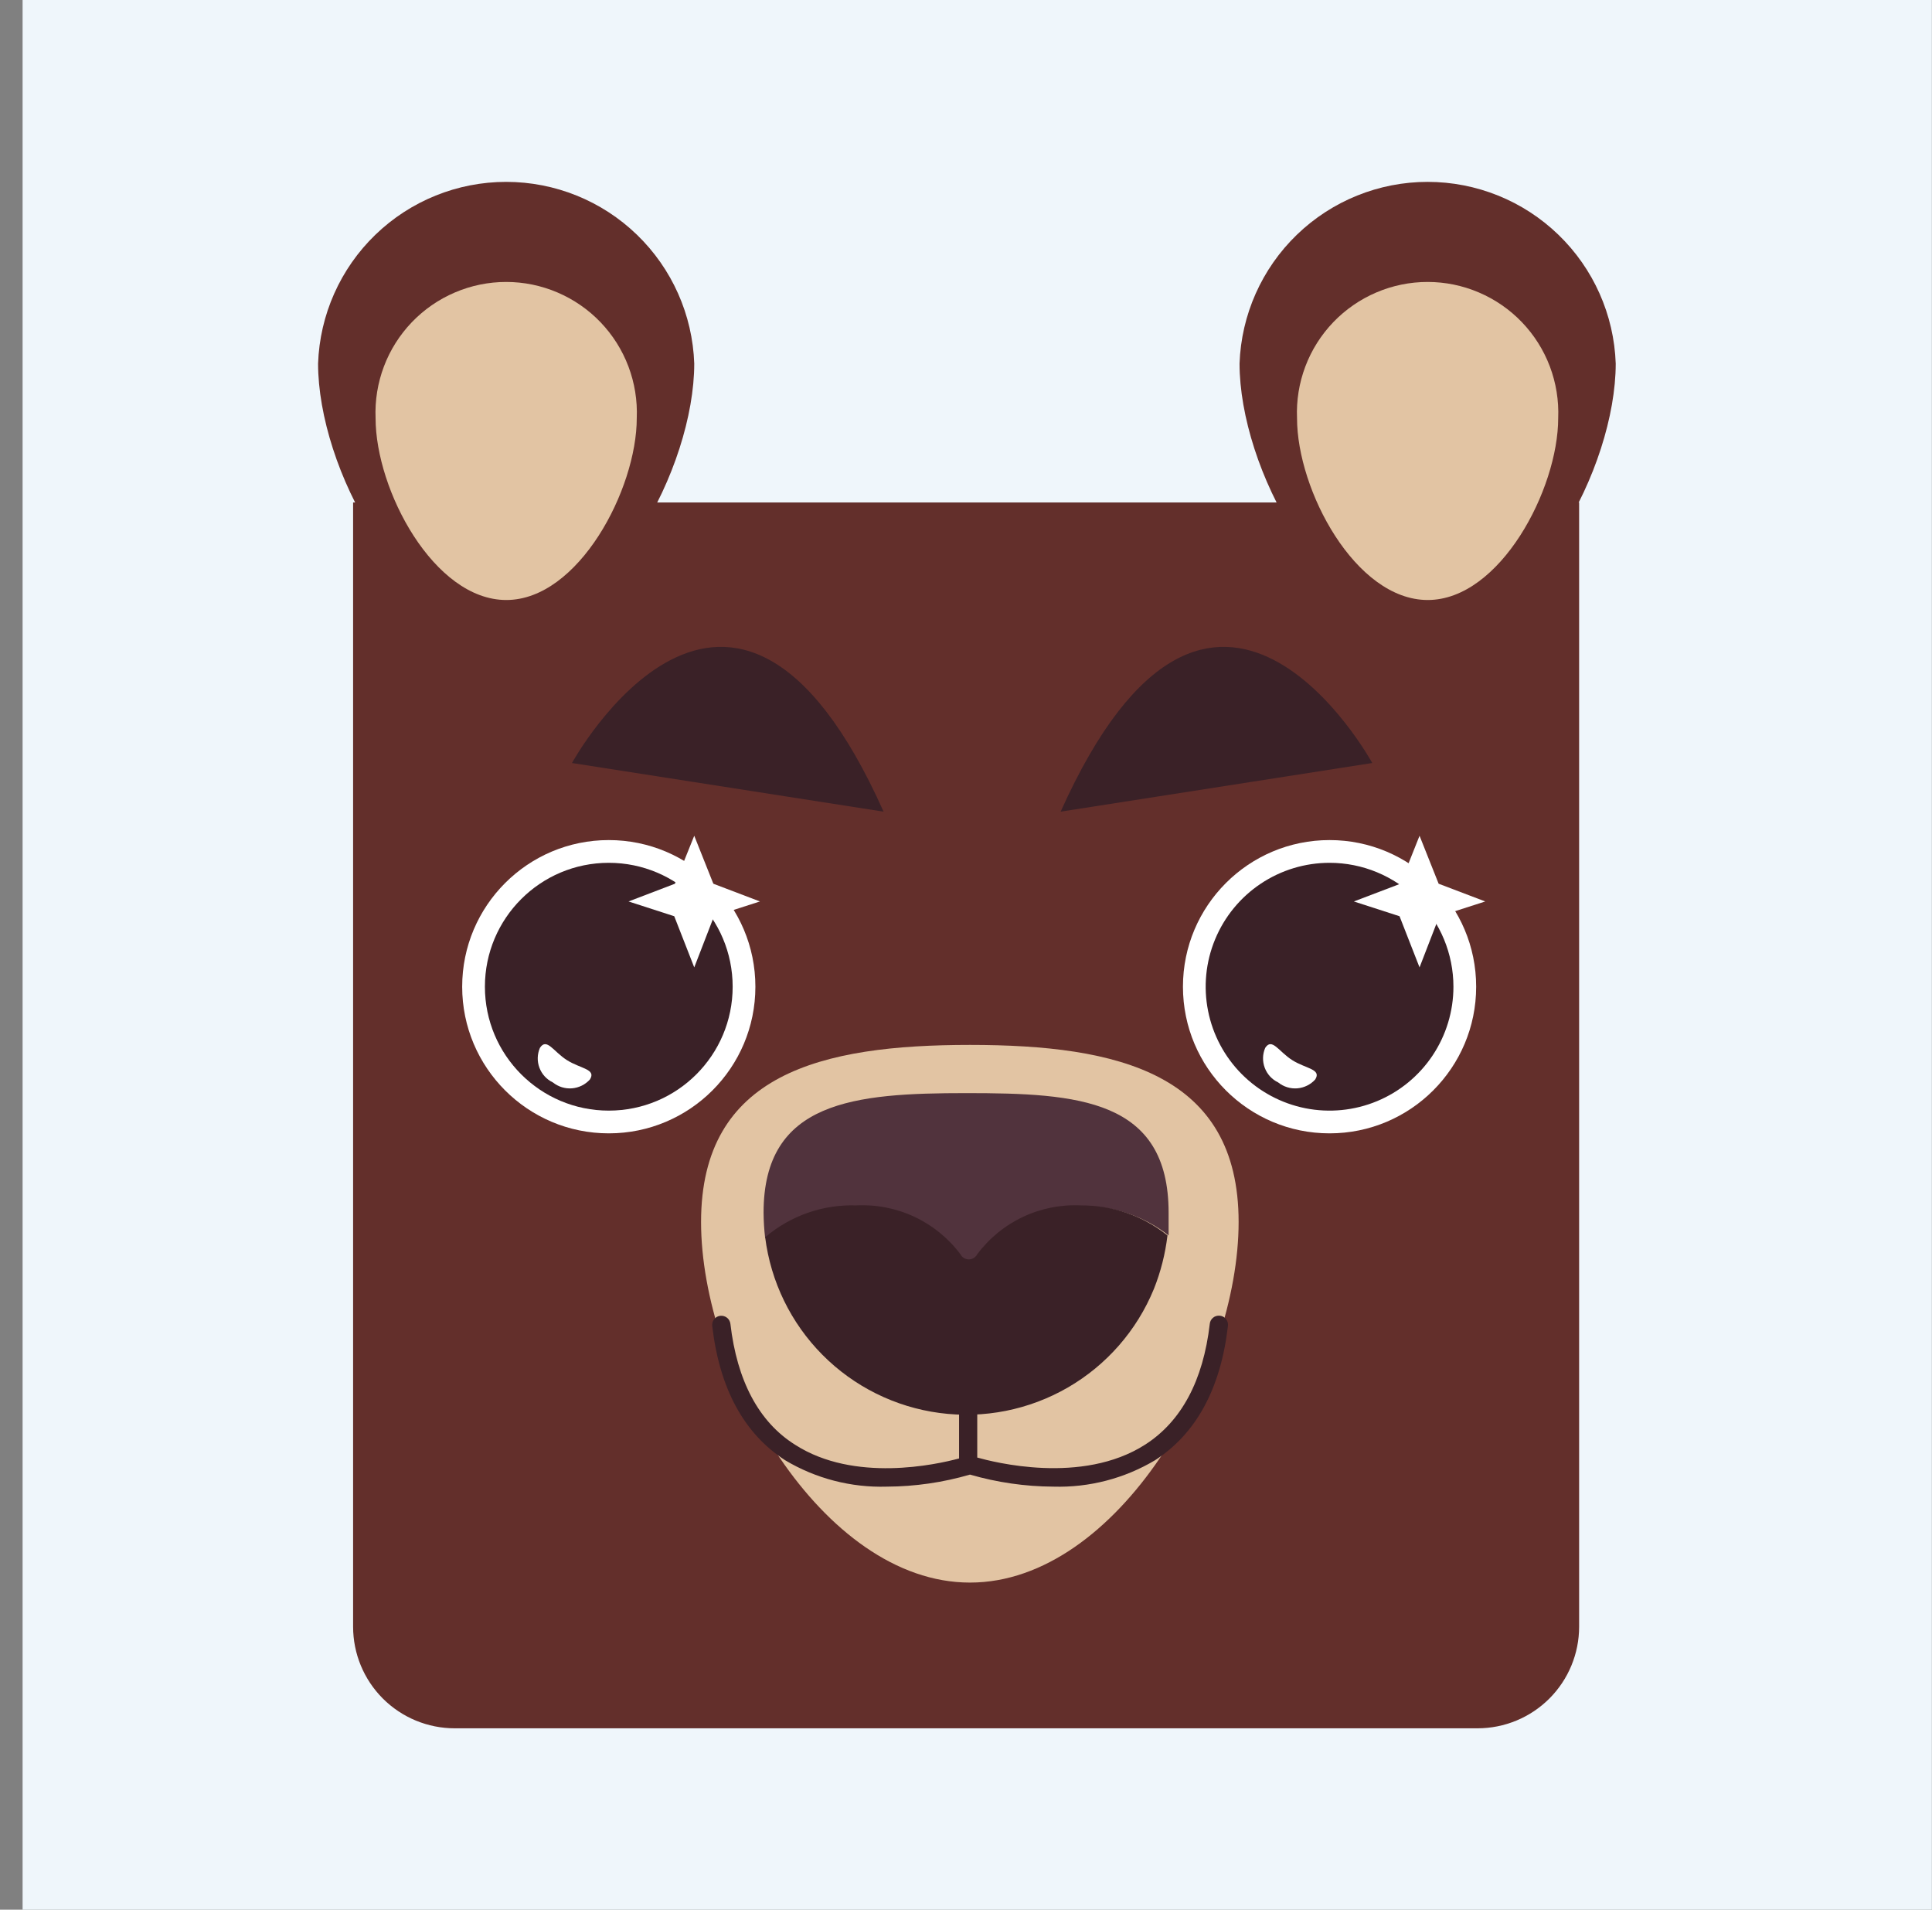 <svg width="85" height="84" viewBox="0 0 85 84" fill="none" xmlns="http://www.w3.org/2000/svg">
<rect x="0" y="0" width="85" height="84" fill="#808080" stroke="none"/>
<rect width="84" height="84" transform="translate(0.994)" fill="#EFF6FB"/>
<path d="M69.475 22.102V71.552C69.475 72.738 69.004 73.875 68.166 74.713C67.328 75.551 66.191 76.022 65.005 76.022H20.005C18.82 76.022 17.683 75.551 16.844 74.713C16.006 73.875 15.535 72.738 15.535 71.552V22.102H69.475Z" fill="#632F2B"/>
<path d="M26.784 49.852C30.346 49.852 33.234 46.965 33.234 43.402C33.234 39.84 30.346 36.952 26.784 36.952C23.222 36.952 20.334 39.84 20.334 43.402C20.334 46.965 23.222 49.852 26.784 49.852Z" fill="white"/>
<path d="M26.784 48.852C29.794 48.852 32.234 46.412 32.234 43.402C32.234 40.392 29.794 37.952 26.784 37.952C23.774 37.952 21.334 40.392 21.334 43.402C21.334 46.412 23.774 48.852 26.784 48.852Z" fill="#3A2127"/>
<path d="M25.954 47.482C25.75 47.708 25.468 47.847 25.165 47.872C24.862 47.896 24.561 47.803 24.324 47.612C24.051 47.482 23.839 47.251 23.733 46.967C23.626 46.684 23.634 46.37 23.754 46.092C24.054 45.632 24.344 46.252 24.944 46.632C25.544 47.012 26.244 47.022 25.954 47.482Z" fill="white"/>
<path d="M31.384 38.872L30.544 36.762L29.694 38.872L27.654 39.652L29.664 40.302L30.544 42.552L31.414 40.302L33.434 39.652L31.384 38.872Z" fill="white"/>
<path d="M58.495 49.852C62.057 49.852 64.945 46.965 64.945 43.402C64.945 39.84 62.057 36.952 58.495 36.952C54.933 36.952 52.045 39.84 52.045 43.402C52.045 46.965 54.933 49.852 58.495 49.852Z" fill="white"/>
<path d="M63.945 43.402C63.945 44.48 63.625 45.534 63.026 46.43C62.428 47.326 61.576 48.025 60.581 48.437C59.585 48.85 58.489 48.958 57.432 48.748C56.374 48.537 55.403 48.018 54.641 47.256C53.879 46.494 53.36 45.523 53.15 44.465C52.939 43.408 53.047 42.312 53.46 41.317C53.872 40.321 54.571 39.47 55.467 38.871C56.363 38.272 57.417 37.952 58.495 37.952C59.94 37.952 61.327 38.526 62.349 39.548C63.371 40.571 63.945 41.957 63.945 43.402Z" fill="#3A2127"/>
<path d="M63.294 38.872L62.454 36.762L61.614 38.872L59.565 39.652L61.574 40.302L62.454 42.552L63.324 40.302L65.344 39.652L63.294 38.872Z" fill="white"/>
<path d="M57.864 47.482C57.661 47.708 57.378 47.847 57.075 47.872C56.772 47.896 56.471 47.803 56.234 47.612C55.961 47.482 55.749 47.251 55.643 46.967C55.537 46.684 55.544 46.37 55.664 46.092C55.964 45.632 56.254 46.252 56.854 46.632C57.454 47.012 58.154 47.022 57.864 47.482Z" fill="white"/>
<path d="M71.085 15.992C71.085 20.562 67.375 27.572 62.815 27.572C58.255 27.572 54.535 20.572 54.535 15.992C54.61 13.847 55.514 11.815 57.058 10.324C58.602 8.833 60.664 8 62.81 8C64.956 8 67.019 8.833 68.562 10.324C70.106 11.815 71.011 13.847 71.085 15.992Z" fill="#632F2B"/>
<path d="M57.064 18.392C57.064 21.562 59.634 26.392 62.814 26.392C65.994 26.392 68.554 21.522 68.554 18.392C68.586 17.618 68.461 16.845 68.187 16.119C67.913 15.394 67.495 14.732 66.958 14.172C66.422 13.613 65.777 13.168 65.064 12.864C64.351 12.559 63.584 12.402 62.809 12.402C62.033 12.402 61.266 12.559 60.553 12.864C59.84 13.168 59.196 13.613 58.659 14.172C58.122 14.732 57.704 15.394 57.43 16.119C57.156 16.845 57.031 17.618 57.064 18.392Z" fill="#E2C4A3"/>
<path d="M30.544 15.992C30.544 20.562 26.834 27.572 22.274 27.572C17.714 27.572 13.994 20.572 13.994 15.992C14.069 13.847 14.973 11.815 16.517 10.324C18.061 8.833 20.123 8 22.269 8C24.415 8 26.478 8.833 28.021 10.324C29.565 11.815 30.47 13.847 30.544 15.992Z" fill="#632F2B"/>
<path d="M16.524 18.392C16.524 21.562 19.095 26.392 22.274 26.392C25.454 26.392 28.015 21.522 28.015 18.392C28.047 17.618 27.922 16.845 27.648 16.119C27.374 15.394 26.956 14.732 26.419 14.172C25.883 13.613 25.238 13.168 24.525 12.864C23.812 12.559 23.045 12.402 22.27 12.402C21.494 12.402 20.727 12.559 20.014 12.864C19.301 13.168 18.657 13.613 18.12 14.172C17.583 14.732 17.165 15.394 16.891 16.119C16.617 16.845 16.492 17.618 16.524 18.392Z" fill="#E2C4A3"/>
<path d="M54.494 53.752C54.494 60.282 49.204 69.612 42.674 69.612C36.144 69.612 30.844 60.282 30.844 53.752C30.844 47.222 36.144 45.962 42.674 45.962C49.204 45.962 54.494 47.222 54.494 53.752Z" fill="#E2C4A3"/>
<path d="M51.414 53.342C51.414 53.682 51.414 54.012 51.414 54.342C50.321 53.484 48.963 53.031 47.574 53.062C46.69 53.016 45.808 53.189 45.008 53.566C44.207 53.943 43.512 54.512 42.984 55.222C42.949 55.287 42.897 55.341 42.833 55.379C42.77 55.416 42.697 55.436 42.624 55.436C42.55 55.436 42.478 55.416 42.414 55.379C42.351 55.341 42.299 55.287 42.264 55.222C41.734 54.511 41.037 53.942 40.235 53.565C39.432 53.188 38.549 53.015 37.664 53.062C36.203 53.015 34.776 53.514 33.664 54.462C33.62 54.09 33.597 53.717 33.594 53.342C33.594 48.422 37.594 48.082 42.514 48.082C47.434 48.082 51.414 48.342 51.414 53.342Z" fill="#51333D"/>
<path d="M51.364 54.342C51.268 55.152 51.067 55.945 50.764 56.702C50.015 58.524 48.684 60.047 46.978 61.033C45.272 62.018 43.288 62.412 41.336 62.151C39.383 61.891 37.571 60.992 36.183 59.593C34.796 58.195 33.91 56.377 33.664 54.422C34.776 53.474 36.203 52.974 37.664 53.022C38.549 52.975 39.433 53.148 40.235 53.525C41.038 53.902 41.735 54.471 42.264 55.182C42.299 55.247 42.351 55.301 42.415 55.339C42.478 55.376 42.55 55.396 42.624 55.396C42.698 55.396 42.77 55.376 42.833 55.339C42.897 55.301 42.949 55.247 42.984 55.182C43.512 54.472 44.207 53.903 45.008 53.526C45.809 53.149 46.69 52.976 47.574 53.022C48.951 53.014 50.29 53.48 51.364 54.342Z" fill="#3A2127"/>
<path d="M53.665 57.872C53.612 57.867 53.559 57.872 53.508 57.887C53.458 57.902 53.41 57.927 53.37 57.961C53.328 57.994 53.295 58.035 53.27 58.082C53.245 58.129 53.23 58.18 53.225 58.232C52.935 60.732 51.974 62.522 50.385 63.542C47.594 65.332 43.675 64.302 42.995 64.112V60.542C42.995 60.436 42.952 60.334 42.877 60.259C42.802 60.184 42.701 60.142 42.595 60.142C42.489 60.142 42.387 60.184 42.312 60.259C42.237 60.334 42.195 60.436 42.195 60.542V64.152C41.195 64.422 37.585 65.222 34.985 63.552C33.385 62.552 32.425 60.732 32.135 58.232C32.129 58.18 32.112 58.129 32.087 58.083C32.061 58.036 32.027 57.995 31.986 57.963C31.944 57.93 31.897 57.905 31.846 57.891C31.795 57.876 31.742 57.871 31.69 57.877C31.637 57.883 31.586 57.899 31.54 57.925C31.494 57.95 31.453 57.985 31.42 58.026C31.387 58.068 31.362 58.115 31.348 58.166C31.333 58.217 31.329 58.27 31.335 58.322C31.655 61.082 32.735 63.062 34.545 64.232C35.894 65.037 37.444 65.439 39.014 65.392C40.253 65.387 41.485 65.209 42.675 64.862C43.868 65.207 45.103 65.386 46.345 65.392C47.914 65.438 49.465 65.035 50.815 64.232C52.625 63.062 53.705 61.082 54.025 58.322C54.032 58.269 54.028 58.215 54.013 58.163C53.999 58.111 53.974 58.063 53.94 58.021C53.907 57.979 53.865 57.944 53.818 57.918C53.77 57.893 53.718 57.877 53.665 57.872Z" fill="#3A2127"/>
<path d="M46.664 35.702L60.374 33.562C60.374 33.562 53.374 20.752 46.664 35.702Z" fill="#3A2127"/>
<path d="M38.874 35.702L25.164 33.562C25.164 33.562 32.194 20.752 38.874 35.702Z" fill="#3A2127"/>
</svg>

